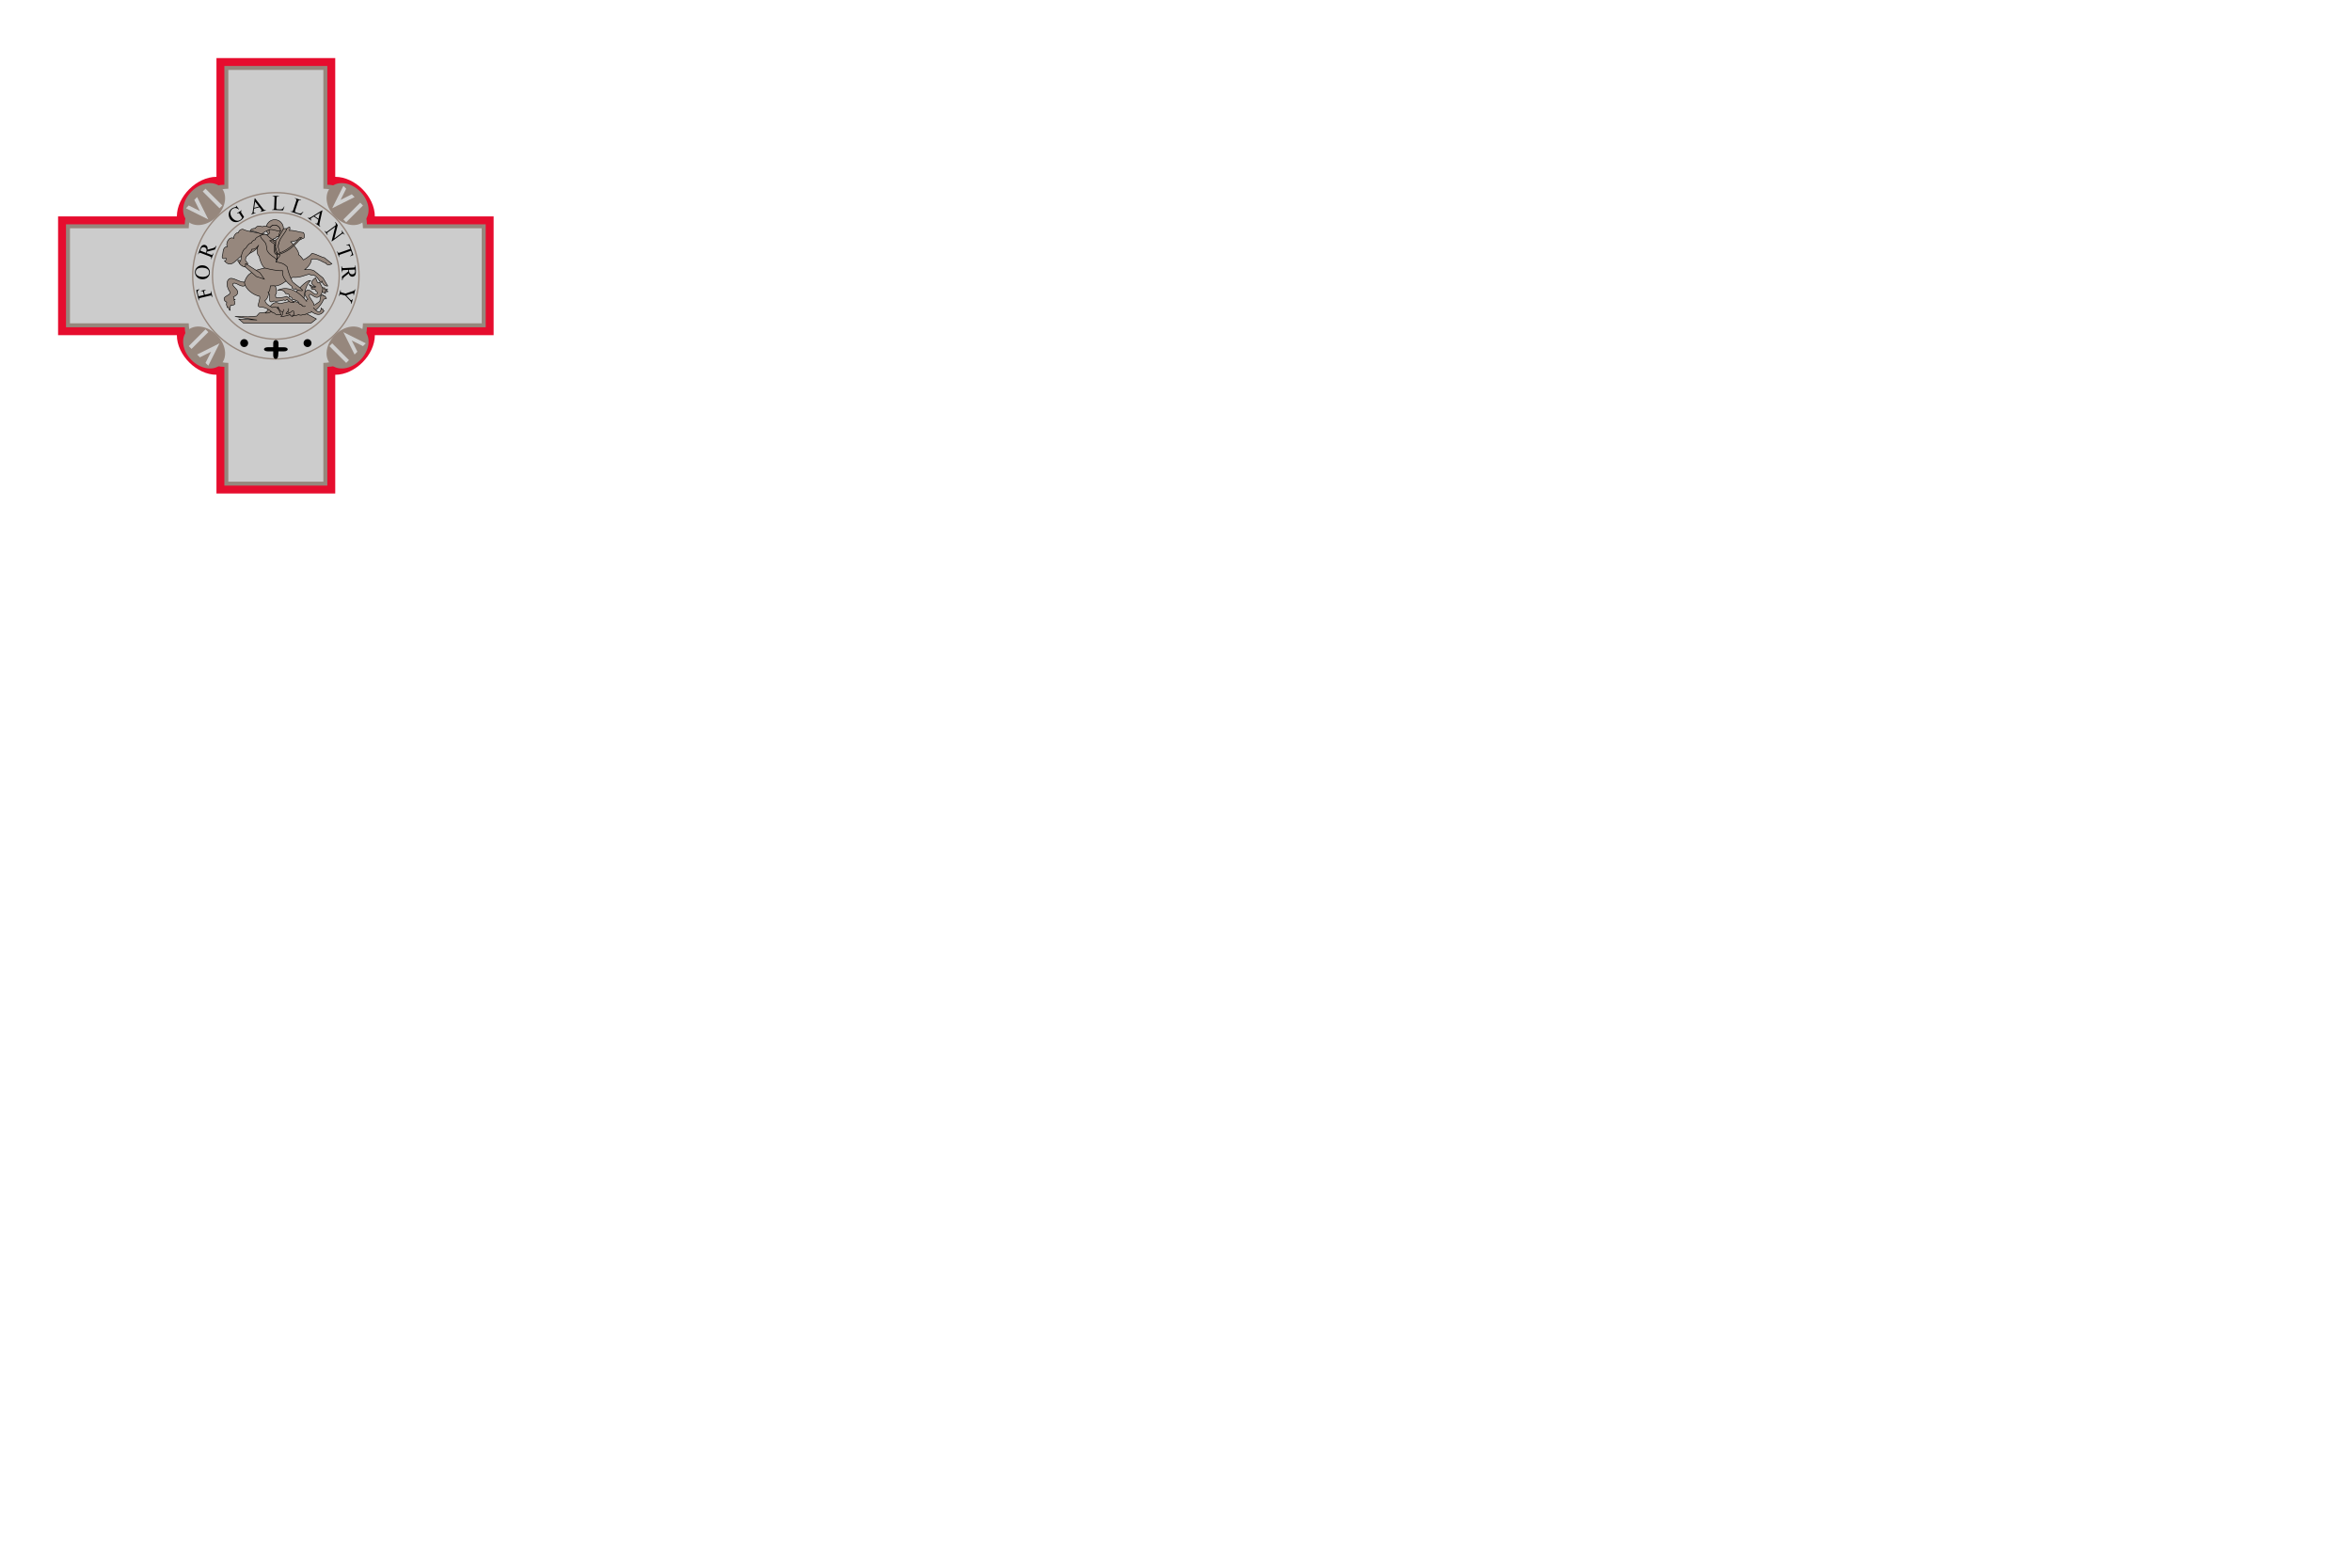 <?xml version='1.0' encoding='us-ascii'?>
<svg xmlns="http://www.w3.org/2000/svg" width="300" height="200" viewBox="0 0 300 200" fill="none">
<g clip-path="url(#clip0_5_4107)">
<path d="M7.407 27.609V42.762H22.559C22.559 45.286 25.084 47.812 27.61 47.812V62.963H42.76V47.812C45.286 47.812 47.811 45.286 47.811 42.762H62.963V27.609H47.811C47.811 25.085 45.286 22.559 42.76 22.559V7.408H27.61V22.559C25.084 22.559 22.559 25.085 22.559 27.609H7.407Z" fill="#E60D2E" />
<path d="M8.418 28.619V41.752H23.569C23.569 44.276 26.094 46.801 28.619 46.801V61.953H41.75V46.801C44.275 46.801 46.801 44.276 46.801 41.752H61.951V28.619H46.801C46.801 26.095 44.275 23.569 41.75 23.569V8.417H28.619V23.569C26.094 23.569 23.569 26.095 23.569 28.619H8.418Z" fill="#96877D" />
<path d="M8.923 29.124V41.245H24.073C24.073 43.77 26.599 46.297 29.124 46.297V61.448H41.245V46.297C43.77 46.297 46.295 43.77 46.295 41.245H61.446V29.124H46.295C46.295 26.599 43.77 24.074 41.245 24.074V8.923H29.124V24.074C26.599 24.074 24.073 26.6 24.073 29.124H8.923Z" fill="#CCCCCC" />
<path d="M28.179 23.894C29.066 24.782 28.826 26.46 27.643 27.644C26.46 28.827 24.781 29.067 23.893 28.18C23.006 27.292 23.246 25.613 24.429 24.43C25.612 23.246 27.291 23.006 28.179 23.894Z" fill="#96877D" />
<path d="M23.715 26.572L24.072 26.215L25.5 26.929L24.786 25.5L25.143 25.143L26.572 28L23.715 26.571V26.572ZM25.858 24.429L26.215 24.072L28.358 26.215L28 26.572L25.858 24.429Z" fill="#D0D0D0" />
<path d="M46.477 28.179C45.589 29.067 43.91 28.827 42.727 27.643C41.544 26.46 41.303 24.781 42.191 23.893C43.078 23.006 44.758 23.246 45.941 24.43C47.124 25.613 47.364 27.292 46.477 28.179Z" fill="#96877D" />
<path d="M43.799 23.715L44.157 24.072L43.443 25.5L44.871 24.786L45.228 25.143L42.371 26.572L43.8 23.715H43.799ZM45.942 25.858L46.299 26.215L44.156 28.358L43.799 28L45.942 25.858Z" fill="#D0D0D0" />
<path d="M42.191 46.478C41.304 45.59 41.544 43.911 42.727 42.728C43.91 41.544 45.589 41.304 46.477 42.192C47.364 43.08 47.124 44.759 45.941 45.942C44.758 47.126 43.079 47.365 42.191 46.478Z" fill="#96877D" />
<path d="M46.655 43.8L46.298 44.157L44.87 43.443L45.584 44.871L45.227 45.229L43.798 42.372L46.655 43.8V43.8ZM44.512 45.942L44.155 46.299L42.012 44.157L42.37 43.8L44.512 45.942Z" fill="#D0D0D0" />
<path d="M23.893 42.192C24.781 41.304 26.46 41.544 27.643 42.728C28.827 43.911 29.067 45.59 28.179 46.478C27.292 47.365 25.612 47.125 24.429 45.942C23.246 44.758 23.006 43.079 23.893 42.192Z" fill="#96877D" />
<path d="M26.571 46.656L26.214 46.299L26.928 44.871L25.499 45.585L25.142 45.228L27.999 43.799L26.57 46.656H26.571ZM24.428 44.513L24.071 44.156L26.214 42.013L26.571 42.371L24.428 44.513Z" fill="#D0D0D0" />
<path d="M35.185 45.793C41.044 45.793 45.793 41.044 45.793 35.185C45.793 29.327 41.044 24.578 35.185 24.578C29.327 24.578 24.578 29.327 24.578 35.185C24.578 41.044 29.327 45.793 35.185 45.793Z" stroke="#96877D" stroke-width="0.171" />
<path d="M35.185 43.267C39.649 43.267 43.267 39.649 43.267 35.186C43.267 30.722 39.649 27.104 35.185 27.104C30.722 27.104 27.104 30.722 27.104 35.186C27.104 39.649 30.722 43.267 35.185 43.267Z" stroke="#96877D" stroke-width="0.171" />
<path d="M31.145 44.275C31.424 44.275 31.65 44.049 31.65 43.77C31.65 43.491 31.424 43.265 31.145 43.265C30.866 43.265 30.64 43.491 30.64 43.77C30.64 44.049 30.866 44.275 31.145 44.275Z" fill="black" />
<path d="M39.225 44.275C39.504 44.275 39.73 44.049 39.73 43.77C39.73 43.491 39.504 43.265 39.225 43.265C38.946 43.265 38.72 43.491 38.72 43.77C38.72 44.049 38.946 44.275 39.225 44.275Z" fill="black" />
<path d="M34.85 43.77V44.297H34.176C33.503 44.297 33.503 44.823 34.176 44.823H34.85V45.35C34.852 45.895 35.438 45.962 35.48 45.396L35.523 44.826H36.197C36.87 44.826 36.87 44.3 36.197 44.3H35.523V43.773C35.523 43.246 34.85 43.246 34.85 43.773V43.77ZM25.318 37.8L26.012 37.634L25.936 37.313C25.918 37.239 25.889 37.189 25.848 37.162C25.808 37.135 25.738 37.128 25.638 37.14L25.627 37.091L26.225 36.949L26.236 36.997C26.168 37.014 26.12 37.035 26.091 37.06C26.065 37.083 26.045 37.113 26.036 37.147C26.027 37.181 26.029 37.228 26.044 37.287L26.12 37.609L26.675 37.476C26.765 37.455 26.823 37.435 26.849 37.417C26.871 37.4 26.886 37.376 26.892 37.349C26.904 37.307 26.904 37.264 26.895 37.222L26.879 37.158L26.927 37.146L27.108 37.905L27.06 37.916L27.045 37.854C27.028 37.781 26.994 37.733 26.944 37.71C26.91 37.696 26.841 37.701 26.735 37.727L25.594 37.999C25.504 38.02 25.447 38.04 25.421 38.058C25.399 38.074 25.384 38.098 25.377 38.124C25.365 38.166 25.364 38.21 25.375 38.252L25.39 38.314L25.341 38.326L25.028 37.011L25.412 36.902L25.423 36.947C25.346 36.99 25.291 37.03 25.26 37.069C25.229 37.107 25.209 37.152 25.202 37.2C25.195 37.248 25.203 37.318 25.225 37.41L25.318 37.8ZM24.87 34.666C24.884 34.431 24.985 34.232 25.173 34.069C25.361 33.907 25.59 33.833 25.857 33.848C26.133 33.864 26.357 33.963 26.529 34.148C26.701 34.332 26.78 34.547 26.766 34.794C26.752 35.044 26.651 35.249 26.464 35.409C26.277 35.569 26.043 35.64 25.761 35.624C25.473 35.608 25.244 35.497 25.073 35.291C24.926 35.117 24.854 34.893 24.87 34.666ZM24.966 34.697C24.957 34.859 25.011 34.993 25.125 35.098C25.268 35.228 25.484 35.302 25.773 35.318C26.069 35.334 26.3 35.284 26.467 35.166C26.528 35.124 26.578 35.069 26.614 35.003C26.649 34.938 26.669 34.866 26.671 34.792C26.677 34.711 26.664 34.63 26.634 34.554C26.603 34.479 26.556 34.412 26.495 34.358C26.369 34.24 26.162 34.173 25.876 34.156C25.566 34.139 25.331 34.187 25.172 34.301C25.045 34.392 24.977 34.524 24.966 34.697ZM27.598 31.38L27.425 31.833L26.413 32.106C26.397 32.153 26.38 32.199 26.362 32.245C26.357 32.258 26.351 32.271 26.345 32.283L26.838 32.471C26.945 32.512 27.016 32.525 27.051 32.512C27.1 32.494 27.136 32.453 27.16 32.39L27.186 32.324L27.232 32.341L26.955 33.069L26.909 33.051L26.933 32.987C26.96 32.915 26.956 32.855 26.922 32.807C26.902 32.779 26.844 32.747 26.747 32.71L25.651 32.293C25.544 32.252 25.473 32.238 25.439 32.252C25.389 32.271 25.352 32.312 25.328 32.376L25.304 32.44L25.257 32.422L25.493 31.804C25.561 31.624 25.625 31.496 25.684 31.42C25.743 31.345 25.819 31.29 25.912 31.258C26.006 31.225 26.101 31.227 26.199 31.264C26.303 31.304 26.381 31.372 26.431 31.47C26.482 31.567 26.497 31.693 26.474 31.848L27.094 31.683C27.236 31.645 27.337 31.604 27.396 31.561C27.454 31.517 27.506 31.451 27.552 31.362L27.598 31.38ZM26.267 32.253C26.275 32.23 26.285 32.207 26.294 32.184C26.356 32.022 26.367 31.886 26.328 31.777C26.311 31.725 26.282 31.678 26.244 31.639C26.206 31.6 26.159 31.57 26.108 31.552C26.002 31.512 25.903 31.512 25.811 31.553C25.72 31.594 25.653 31.67 25.611 31.779C25.593 31.827 25.576 31.896 25.56 31.984L26.267 32.253ZM30.132 26.236L30.483 26.691L30.444 26.717C30.326 26.623 30.216 26.566 30.114 26.546C29.966 26.517 29.822 26.548 29.679 26.641C29.485 26.766 29.387 26.939 29.385 27.158C29.384 27.343 29.442 27.524 29.558 27.704C29.652 27.849 29.767 27.964 29.901 28.047C30.034 28.13 30.165 28.17 30.292 28.167C30.419 28.164 30.531 28.132 30.627 28.07C30.738 27.998 30.828 27.899 30.887 27.781L30.602 27.341C30.552 27.264 30.514 27.218 30.487 27.202C30.46 27.186 30.429 27.179 30.398 27.183C30.366 27.186 30.319 27.208 30.257 27.248L30.23 27.205L30.82 26.822L30.848 26.865L30.82 26.883C30.761 26.921 30.733 26.967 30.737 27.02C30.74 27.057 30.768 27.117 30.821 27.199L31.123 27.665C31.071 27.762 31.008 27.852 30.934 27.933C30.864 28.009 30.778 28.08 30.675 28.147C30.381 28.337 30.096 28.388 29.82 28.298C29.618 28.233 29.444 28.099 29.331 27.919C29.244 27.785 29.191 27.631 29.178 27.471C29.158 27.285 29.192 27.097 29.274 26.93C29.344 26.792 29.454 26.674 29.607 26.576C29.662 26.54 29.715 26.512 29.767 26.491C29.818 26.471 29.895 26.449 29.998 26.426C30.033 26.42 30.066 26.41 30.098 26.395C30.105 26.39 30.111 26.384 30.115 26.376C30.119 26.369 30.121 26.36 30.122 26.352C30.123 26.332 30.113 26.302 30.09 26.263L30.132 26.236ZM33.09 26.44L32.41 26.621L32.364 26.93C32.353 27.006 32.352 27.061 32.361 27.094C32.368 27.121 32.387 27.141 32.418 27.155C32.449 27.168 32.508 27.167 32.593 27.15L32.606 27.198L32.053 27.345L32.041 27.297C32.111 27.265 32.154 27.235 32.17 27.209C32.203 27.156 32.229 27.059 32.249 26.918L32.482 25.309L32.528 25.297L33.527 26.594C33.608 26.699 33.672 26.763 33.722 26.787C33.771 26.812 33.832 26.816 33.905 26.802L33.918 26.85L33.225 27.034L33.212 26.986C33.282 26.964 33.326 26.94 33.345 26.913C33.354 26.902 33.361 26.888 33.364 26.874C33.367 26.86 33.366 26.845 33.362 26.831C33.352 26.793 33.319 26.737 33.263 26.665L33.09 26.44ZM33.028 26.354L32.541 25.724L32.425 26.515L33.028 26.354ZM36.235 26.345L36.279 26.356L36.104 26.843L34.699 26.788L34.701 26.738L34.769 26.741C34.846 26.744 34.901 26.721 34.937 26.672C34.956 26.645 34.968 26.579 34.972 26.476L35.018 25.304C35.022 25.191 35.013 25.119 34.989 25.09C34.956 25.049 34.904 25.028 34.836 25.025L34.767 25.022L34.77 24.973L35.592 25.005L35.59 25.054C35.493 25.05 35.425 25.056 35.386 25.073C35.351 25.086 35.322 25.11 35.303 25.141C35.288 25.169 35.278 25.237 35.274 25.345L35.23 26.485C35.226 26.559 35.232 26.611 35.245 26.639C35.255 26.658 35.271 26.672 35.293 26.682C35.315 26.692 35.384 26.699 35.501 26.704L35.633 26.709C35.773 26.714 35.871 26.708 35.928 26.69C35.985 26.671 36.038 26.637 36.086 26.586C36.135 26.536 36.184 26.455 36.235 26.345ZM38.654 26.992L38.693 27.015L38.391 27.434L37.055 26.993L37.071 26.946L37.136 26.967C37.209 26.991 37.269 26.985 37.316 26.948C37.342 26.926 37.372 26.866 37.404 26.768L37.773 25.655C37.808 25.548 37.819 25.476 37.804 25.441C37.783 25.393 37.74 25.358 37.675 25.337L37.61 25.315L37.626 25.268L38.407 25.526L38.391 25.573C38.3 25.542 38.233 25.53 38.19 25.535C38.153 25.538 38.119 25.553 38.092 25.577C38.069 25.6 38.041 25.663 38.007 25.765L37.649 26.849C37.626 26.919 37.616 26.97 37.621 27.001C37.626 27.022 37.638 27.042 37.655 27.056C37.673 27.071 37.739 27.097 37.849 27.134L37.975 27.176C38.108 27.219 38.203 27.24 38.264 27.238C38.324 27.237 38.383 27.218 38.444 27.183C38.505 27.148 38.574 27.084 38.654 26.992ZM40.603 28.025L40.029 27.618L39.763 27.781C39.698 27.821 39.655 27.855 39.635 27.884C39.619 27.906 39.615 27.934 39.625 27.966C39.634 27.999 39.673 28.043 39.74 28.098L39.712 28.139L39.245 27.808L39.274 27.768C39.343 27.801 39.394 27.815 39.424 27.81C39.486 27.802 39.578 27.76 39.699 27.685L41.084 26.833L41.122 26.861L40.766 28.459C40.737 28.588 40.729 28.679 40.742 28.732C40.755 28.786 40.79 28.836 40.849 28.882L40.819 28.923L40.234 28.509L40.263 28.468C40.325 28.507 40.371 28.525 40.404 28.523C40.419 28.523 40.433 28.52 40.446 28.513C40.459 28.506 40.47 28.496 40.478 28.484C40.501 28.452 40.523 28.391 40.542 28.301L40.603 28.025ZM40.63 27.922L40.803 27.145L40.12 27.562L40.63 27.922ZM42.785 28.319L43.078 28.715L42.645 30.418L43.486 29.795C43.576 29.728 43.624 29.677 43.632 29.64C43.642 29.591 43.626 29.538 43.584 29.481L43.546 29.43L43.586 29.401L43.963 29.909L43.923 29.938L43.885 29.886C43.839 29.825 43.788 29.795 43.731 29.796C43.697 29.798 43.638 29.829 43.556 29.89L42.327 30.801L42.297 30.762L42.76 28.929L41.861 29.595C41.771 29.662 41.722 29.713 41.715 29.749C41.705 29.799 41.721 29.852 41.763 29.908L41.801 29.96L41.761 29.989L41.385 29.481L41.425 29.452L41.462 29.502C41.508 29.565 41.56 29.595 41.616 29.593C41.651 29.592 41.709 29.561 41.791 29.501L42.806 28.748C42.824 28.669 42.833 28.613 42.833 28.579C42.832 28.546 42.822 28.503 42.805 28.45C42.79 28.414 42.769 28.38 42.745 28.349L42.785 28.319ZM45.075 32.54L44.68 32.701L44.663 32.653C44.73 32.618 44.776 32.588 44.801 32.561C44.839 32.522 44.863 32.472 44.872 32.419C44.879 32.357 44.87 32.294 44.846 32.236L44.761 31.994L43.453 32.457C43.347 32.494 43.286 32.529 43.268 32.561C43.243 32.605 43.243 32.661 43.267 32.728L43.288 32.787L43.241 32.803L42.984 32.077L43.031 32.061L43.053 32.121C43.078 32.194 43.118 32.237 43.172 32.252C43.206 32.261 43.271 32.249 43.367 32.215L44.675 31.752L44.602 31.546C44.574 31.466 44.548 31.411 44.525 31.382C44.49 31.342 44.444 31.314 44.392 31.302C44.336 31.287 44.268 31.29 44.188 31.312L44.172 31.264L44.58 31.142L45.075 32.54H45.075ZM43.637 35.762L43.612 35.277L44.428 34.619C44.423 34.57 44.42 34.52 44.418 34.471V34.429L43.891 34.457C43.777 34.463 43.706 34.479 43.68 34.505C43.642 34.541 43.626 34.593 43.629 34.661L43.633 34.732L43.584 34.734L43.543 33.957L43.593 33.954L43.596 34.023C43.6 34.099 43.628 34.153 43.679 34.183C43.708 34.201 43.774 34.207 43.877 34.201L45.05 34.14C45.163 34.134 45.234 34.118 45.26 34.092C45.298 34.055 45.315 34.002 45.311 33.933L45.307 33.865L45.357 33.863L45.392 34.523C45.401 34.716 45.395 34.859 45.371 34.952C45.348 35.045 45.3 35.125 45.228 35.193C45.156 35.26 45.068 35.297 44.964 35.302C44.857 35.31 44.751 35.276 44.668 35.208C44.582 35.14 44.518 35.03 44.476 34.88L43.975 35.281C43.86 35.373 43.785 35.451 43.748 35.514C43.712 35.578 43.692 35.659 43.686 35.759L43.637 35.762ZM44.502 34.425C44.503 34.442 44.504 34.457 44.504 34.469L44.505 34.5C44.514 34.673 44.558 34.801 44.638 34.885C44.717 34.969 44.815 35.008 44.931 35.002C45.044 34.996 45.134 34.956 45.202 34.882C45.269 34.807 45.299 34.711 45.293 34.594C45.287 34.524 45.275 34.454 45.257 34.386L44.502 34.425ZM45.001 38.162L44.84 38.774L44.791 38.762L44.8 38.728C44.806 38.706 44.805 38.67 44.797 38.622C44.788 38.573 44.77 38.527 44.742 38.482C44.699 38.417 44.65 38.358 44.595 38.303L44.039 37.704L43.598 37.589C43.49 37.56 43.419 37.555 43.386 37.572C43.342 37.595 43.31 37.642 43.291 37.713L43.276 37.77L43.228 37.758L43.424 37.011L43.472 37.024L43.456 37.086C43.436 37.16 43.445 37.219 43.482 37.262C43.505 37.288 43.565 37.314 43.663 37.34L44.079 37.449L44.942 37.16C45.043 37.126 45.107 37.101 45.134 37.087C45.161 37.072 45.198 37.037 45.245 36.981C45.261 36.959 45.273 36.935 45.278 36.909L45.325 36.922L45.129 37.673L45.081 37.661L45.09 37.622C45.101 37.583 45.102 37.541 45.092 37.502C45.088 37.484 45.079 37.468 45.066 37.455C45.054 37.442 45.037 37.433 45.02 37.429C44.989 37.42 44.925 37.432 44.831 37.463L44.168 37.681L44.619 38.168C44.687 38.241 44.74 38.283 44.78 38.294C44.804 38.3 44.828 38.3 44.851 38.292C44.874 38.284 44.894 38.269 44.909 38.25C44.93 38.219 44.945 38.185 44.952 38.149L45.001 38.162Z" fill="black" />
<path d="M40.95 36.73C41.127 36.685 41.42 36.721 41.42 36.721C41.42 36.721 41.445 36.843 41.368 36.883C41.454 36.933 41.761 36.918 41.761 36.918C41.761 36.918 41.642 37.01 41.582 37.046C41.693 37.056 41.83 37.2 41.83 37.2C41.83 37.2 41.573 37.242 41.462 37.182C41.531 37.319 41.522 37.439 41.522 37.439C41.522 37.439 41.108 37.336 40.959 37.063M40.257 36.496C40.156 36.744 39.42 36.283 39.42 36.283C39.42 36.283 39.744 36.797 40.231 36.855M31.06 41.22H39.686L40.352 40.69L39.242 40.093L37.533 39.512L36.85 39.136L35.587 39.204L34.528 39.768L33.075 39.939L32.734 40.331L31.658 40.417L29.967 40.383L32.785 40.827L30.462 40.707L31.06 41.22Z" fill="#96877D" />
<path d="M40.95 36.73C41.127 36.685 41.42 36.721 41.42 36.721C41.42 36.721 41.445 36.843 41.368 36.883C41.454 36.933 41.761 36.918 41.761 36.918C41.761 36.918 41.642 37.01 41.582 37.046C41.693 37.056 41.83 37.2 41.83 37.2C41.83 37.2 41.573 37.242 41.462 37.182C41.531 37.319 41.522 37.439 41.522 37.439C41.522 37.439 41.108 37.336 40.959 37.063M40.257 36.496C40.156 36.744 39.42 36.283 39.42 36.283C39.42 36.283 39.744 36.797 40.231 36.855M31.06 41.22H39.686L40.352 40.69L39.242 40.093L37.533 39.512L36.85 39.136L35.587 39.204L34.528 39.768L33.075 39.939L32.734 40.331L31.658 40.417L29.967 40.383L32.785 40.827L30.462 40.707L31.06 41.22Z" stroke="black" stroke-width="0.068" />
<path d="M35.706 38.743C34.626 38.163 34.31 39.593 33.845 39.939C34.472 40.046 34.946 39.456 35.484 39.17C35.892 40.281 36.535 39.546 36.535 39.546C36.535 39.546 37.205 40.609 38.098 40.127C38.341 40.31 38.61 40.144 38.61 40.144C38.61 40.144 38.935 40.204 39.003 40.058C39.174 40.118 39.362 39.905 39.362 39.905C39.362 39.905 39.733 39.909 39.806 39.717C40.357 39.815 41.087 38.59 41.087 38.59L41.309 38.163L41.633 38.094C41.633 38.094 41.655 37.881 41.48 37.889C41.475 37.761 41.364 37.693 41.206 37.718C41.236 37.642 41.121 37.582 41.121 37.582C40.813 37.659 40.796 38.436 40.796 38.436C40.796 38.436 40.258 38.846 40.062 38.948C40.053 38.504 39.31 37.902 39.464 37.616C39.618 37.33 40.1 38.056 40.523 37.923C40.946 37.791 41.153 37.241 41.172 36.813C41.053 36.523 40.762 36.045 40.762 36.045L40.489 36.027L40.25 35.447C40.25 35.447 39.746 35.776 39.754 36.062C39.763 36.348 40.284 36.591 40.284 36.591C40.284 36.591 39.984 36.779 39.703 36.694C39.678 36.984 40.045 36.928 40.181 36.933C40.25 37.142 40.455 37.257 40.455 37.257C40.455 37.257 40.583 37.577 40.25 37.547C39.917 37.518 39.524 36.75 39.054 37.104C38.555 37.479 39.276 38.163 39.276 38.163C39.276 38.163 38.836 38.393 38.576 38.983C37.513 38.086 36.889 38.504 35.706 38.743Z" fill="#96877D" stroke="black" stroke-width="0.068" />
<path d="M34.154 37.223C34.597 37.642 34.288 38.337 34.461 38.47C34.645 38.611 34.905 38.402 34.905 38.402C35.37 38.526 36.203 38.265 36.203 38.265C36.57 38.47 36.425 38.168 36.647 38.18C36.844 38.684 37.501 38.59 37.501 38.59C37.501 38.59 36.899 37.975 36.528 37.804C36.242 37.975 35.409 38.001 35.264 37.975C35.102 37.946 35.204 37.748 35.127 37.633C35.433 37.335 35.191 36.596 35.025 36.318C34.346 35.866 33.535 36.641 34.154 37.223ZM31.2 35.973C30.641 36.124 29.672 35.252 29.219 35.587C28.766 35.922 28.977 36.746 29.279 37.157C29.575 37.558 28.848 37.703 28.651 37.942C28.467 38.166 28.712 38.425 28.712 38.425L28.917 38.558L28.881 38.86L28.989 39.222C28.989 39.222 29.09 39.31 29.122 39.198C29.216 39.292 29.133 39.562 29.364 39.597C29.281 39.423 29.424 38.944 29.424 38.944C29.424 38.944 29.829 38.975 29.932 38.8C30.034 38.624 29.835 38.244 29.835 38.244H29.956C29.82 38.151 29.774 37.87 29.774 37.87C29.774 37.87 30.336 37.691 30.33 37.266C30.324 36.84 29.419 36.387 29.75 36.167C30.119 35.922 30.759 36.801 31.308 36.396C31.852 35.996 31.502 36.384 31.502 36.384C31.502 36.384 31.75 35.825 31.2 35.973ZM34.084 29.99C33.336 29.679 31.809 29.659 30.958 29.239C30.584 29.262 30.418 29.557 30.402 29.674C30.012 29.655 29.747 30.27 29.805 30.392C29.094 30.104 28.763 31.229 28.994 31.459C28.387 31.485 28.462 32.26 28.404 32.476C28.21 32.947 28.448 33.106 28.831 32.937C28.889 33.142 28.808 33.257 28.634 33.295C29.687 34.5 30.282 32.554 31.206 32.561C32.358 32.224 32.811 31.656 32.811 31.656L33.264 31.716L34.084 29.99Z" fill="#96877D" stroke="black" stroke-width="0.068" />
<path d="M35.049 30.23C35.657 30.23 36.151 29.736 36.151 29.128C36.151 28.52 35.657 28.026 35.049 28.026C34.441 28.026 33.947 28.52 33.947 29.128C33.947 29.736 34.441 30.23 35.049 30.23Z" fill="#96877D" stroke="black" stroke-width="0.068" />
<path d="M33.111 37.803C32.427 37.679 31.296 36.971 31.181 36.044C31.817 33.546 35.099 34.851 35.382 32.972C35.31 31.732 35.532 30.505 36.219 29.468C36.539 29.062 36.954 28.956 36.954 28.956C36.954 28.956 37.028 29.22 36.92 29.4C37.462 29.34 38.205 29.643 38.713 29.673C38.862 29.976 38.85 30.087 38.815 30.271C38.781 30.454 38.576 30.407 38.576 30.407C38.444 30.533 38.284 30.661 37.927 30.595C37.658 30.8 37.09 30.851 37.09 30.851C37.09 30.851 38.277 32.103 38.081 32.491C38.329 32.606 38.696 33.157 38.696 33.157C38.696 33.157 39.507 32.73 39.772 32.337C40.242 32.337 41.01 32.829 41.395 32.884C41.865 33.264 42.334 33.653 42.334 33.653C42.334 33.653 41.775 34.02 41.531 33.533C41.237 33.559 40.6 32.854 39.721 33.072C39.695 33.853 38.833 34.404 38.833 34.404C38.833 34.404 39.638 34.292 40.079 34.558C40.45 34.865 40.826 35.167 41.207 35.463L41.805 36.488C41.805 36.488 41.258 36.582 41.053 35.873C40.848 36.445 40.84 35.519 40.028 35.087C39.781 35.117 39.657 35.134 39.447 34.968C38.862 35.126 38.171 35.467 37.347 35.378C36.762 35.561 36.334 36.048 35.741 36.317C35.148 36.586 34.972 36.454 34.972 36.454L34.494 36.471C34.425 36.759 34.464 37.197 34.204 37.274C34.37 37.453 34.084 38.217 33.794 38.35C33.931 38.841 34.331 38.991 34.75 39.238C34.75 39.238 35.122 39.067 35.365 39.289C35.608 39.511 35.86 40.143 35.86 40.143C35.86 40.143 35.354 40.178 35.194 40.109C35.035 40.041 35.019 39.874 34.836 39.921C33.678 38.892 33.068 39.301 32.957 39.067C32.843 38.827 33.23 38.201 33.111 37.803Z" fill="#96877D" stroke="black" stroke-width="0.068" />
<path d="M30.33 33.218C30.391 33.143 30.814 33.303 30.814 33.303L31.586 33.786L33.156 34.801L33.712 35.61L32.71 35.284L31.321 34.088L30.572 33.605C30.572 33.605 30.27 33.294 30.33 33.218ZM39.617 35.79C39.075 35.653 37.738 37.276 37.738 37.276L38.746 38.369C38.746 38.369 38.776 36.507 39.617 35.79Z" fill="#96877D" stroke="black" stroke-width="0.068" />
<path d="M33.008 31.263C32.712 31.642 32.686 32.406 33.071 32.714C33.107 33.178 33.501 34.113 33.811 34.201C34.15 34.297 35.502 34.611 36.032 34.526C35.93 35.384 36.603 36.072 37.227 36.524C37.222 36.601 37.221 36.695 37.294 36.791C37.364 36.883 37.691 36.899 37.705 36.849C37.85 37.053 38.554 37.142 38.605 37.051C38.655 36.963 37.57 36.208 37.33 35.977C37.125 35.596 36.738 34.746 36.646 34.064C36.114 33.431 35.2 33.444 35.2 33.444L35.228 32.203L35.28 30.802L34.785 30.546C34.785 30.546 34.885 30.5 34.938 30.443C35.059 30.495 35.285 30.253 35.314 30.185C35.428 30.225 35.531 30.225 35.551 30.164C35.569 30.11 35.589 29.871 35.631 29.747C36.004 29.418 35.576 28.721 35.005 28.709C34.439 28.698 34.312 29.384 34.324 29.436C34.377 29.651 34.365 29.759 34.324 29.811C34.281 29.864 34.084 29.982 34.084 29.982C34.084 29.982 33.768 29.832 33.384 29.982C33 30.132 32.568 30.332 32.547 30.58C32.372 30.605 32.086 30.832 32.035 31.024C31.881 30.994 31.68 31.122 31.351 31.656C30.762 31.916 30.728 33.176 30.728 33.176C30.728 33.176 30.569 33.408 30.561 33.531C30.554 33.654 30.617 33.766 30.694 33.744C30.702 33.825 30.809 33.898 30.856 33.872C30.873 33.953 30.99 33.999 31.061 33.987C31.067 34.043 31.295 34.029 31.313 33.979C31.333 33.923 31.291 33.647 31.317 33.624C31.342 33.605 31.53 33.748 31.582 33.71C31.633 33.672 31.572 33.548 31.544 33.501C31.518 33.458 31.355 33.411 31.317 33.211C31.279 33.01 31.419 32.732 31.419 32.732C31.419 32.732 32.06 32.228 32.133 31.797C32.615 31.844 32.87 31.422 33.008 31.263Z" fill="#96877D" stroke="black" stroke-width="0.068" />
<path d="M31.894 29.457C32.04 29.099 32.568 29.132 32.568 29.132C32.568 29.132 32.757 28.635 33.469 28.931C33.737 28.724 34.443 29.021 34.443 29.021C34.443 29.021 34.707 28.669 35.054 28.709C35.695 28.784 35.802 29.372 35.762 29.474C35.411 29.562 34.803 29.188 34.34 29.294C34.07 29.447 33.633 29.608 33.469 29.828C33.041 29.873 32.584 29.434 31.894 29.457ZM33.23 30.05C33.39 29.952 33.783 29.779 34.05 29.99C34.33 30.292 34.759 30.571 34.759 30.571L35.246 30.776L35.468 30.913L35.323 33.142C34.872 32.681 34.45 32.6 34.127 32.057C33.954 31.825 34.086 31.265 33.785 30.896C33.484 30.526 33.164 30.277 33.23 30.05Z" fill="#96877D" stroke="black" stroke-width="0.068" />
<path d="M34.4 30.694C34.4 30.694 34.655 30.646 34.726 30.706C34.816 30.736 34.902 30.762 34.926 30.839C35.022 30.868 35.089 30.917 35.089 30.99C35.179 31.014 35.216 31.177 35.216 31.177L35.131 31.304C35.131 31.304 35.034 31.213 35.022 31.117C34.961 31.087 34.826 31.055 34.793 30.966C34.687 30.955 34.619 30.901 34.6 30.809C34.501 30.831 34.4 30.694 34.4 30.694Z" fill="#96877D" stroke="black" stroke-width="0.068" />
<path d="M36.561 29.239C36.415 29.077 36.159 29.196 36.159 29.196L35.476 30.375L35.177 30.623L35.151 31.545L35.399 32.407L35.314 33.074C35.314 33.074 35.658 32.751 35.698 32.57C35.737 32.397 35.57 31.835 35.57 31.835C35.57 31.835 35.365 31.485 35.613 30.836C35.86 30.187 36.424 29.649 36.561 29.239Z" fill="#96877D" stroke="black" stroke-width="0.068" />
<path d="M38.247 30.29C38.247 30.29 37.181 31.814 35.434 32.356C34.952 32.472 35.127 31.229 35.127 31.229L35.007 31.263C35.007 31.263 34.738 32.48 35.383 32.493C37.138 32.147 38.455 30.3 38.455 30.3L38.245 30.29L38.247 30.29ZM38.971 39.054C38.971 39.054 38.808 39.173 38.595 39.054C38.484 38.797 38.185 38.78 38.185 38.78C38.185 38.78 37.992 38.227 37.69 38.388C37.642 38.101 37.314 38.251 37.314 38.251C37.314 38.251 37.305 37.837 36.921 37.892C37.049 37.418 36.391 37.448 36.391 37.448C36.391 37.448 36.37 36.914 35.401 37.021C37.489 36.086 39.141 38.49 39.141 38.49M39.961 39.257C39.961 39.257 40.443 39.799 40.695 39.804C40.947 39.808 40.968 39.274 40.968 39.274C40.968 39.274 41.05 39.505 41.173 39.445C41.16 39.607 41.327 39.65 41.327 39.65C41.327 39.65 40.892 40.662 39.653 39.701M36.184 39.464L36.013 40.164C36.013 40.164 35.795 40.36 35.859 40.403C35.923 40.446 36.269 40.335 36.269 40.335C36.269 40.335 36.807 40.271 36.969 40.113C37.081 40.365 37.328 40.386 37.328 40.386C37.328 40.386 37.345 40.279 37.311 40.215C37.431 40.237 37.533 40.198 37.533 40.198C37.533 40.198 37.602 40.002 37.448 39.925C37.465 39.78 37.538 39.651 37.277 39.669C37.085 39.874 36.611 40.109 36.491 40.027C36.372 39.946 36.961 39.686 36.799 39.344" fill="#96877D" />
<path d="M38.971 39.054C38.971 39.054 38.808 39.173 38.595 39.054C38.484 38.797 38.185 38.78 38.185 38.78C38.185 38.78 37.992 38.227 37.69 38.388C37.642 38.101 37.314 38.251 37.314 38.251C37.314 38.251 37.305 37.837 36.921 37.892C37.049 37.418 36.391 37.448 36.391 37.448C36.391 37.448 36.37 36.914 35.401 37.021C37.489 36.086 39.141 38.49 39.141 38.49M39.961 39.257C39.961 39.257 40.443 39.799 40.695 39.804C40.947 39.808 40.968 39.274 40.968 39.274C40.968 39.274 41.05 39.505 41.173 39.445C41.16 39.607 41.327 39.65 41.327 39.65C41.327 39.65 40.892 40.662 39.653 39.701M36.184 39.464L36.013 40.164C36.013 40.164 35.795 40.36 35.859 40.403C35.923 40.446 36.269 40.335 36.269 40.335C36.269 40.335 36.807 40.271 36.969 40.113C37.081 40.365 37.328 40.386 37.328 40.386C37.328 40.386 37.345 40.279 37.311 40.215C37.431 40.237 37.533 40.198 37.533 40.198C37.533 40.198 37.602 40.002 37.448 39.925C37.465 39.78 37.538 39.651 37.277 39.669C37.085 39.874 36.611 40.109 36.491 40.027C36.372 39.946 36.961 39.686 36.799 39.344M38.247 30.29C38.247 30.29 37.181 31.814 35.434 32.356C34.952 32.472 35.127 31.229 35.127 31.229L35.007 31.263C35.007 31.263 34.738 32.48 35.383 32.493C37.138 32.147 38.455 30.3 38.455 30.3L38.245 30.29L38.247 30.29Z" stroke="black" stroke-width="0.068" />
</g>
<defs>
<clipPath id="clip0_5_4107">
<rect width="300" height="200" fill="white" />
</clipPath>
</defs>
</svg>